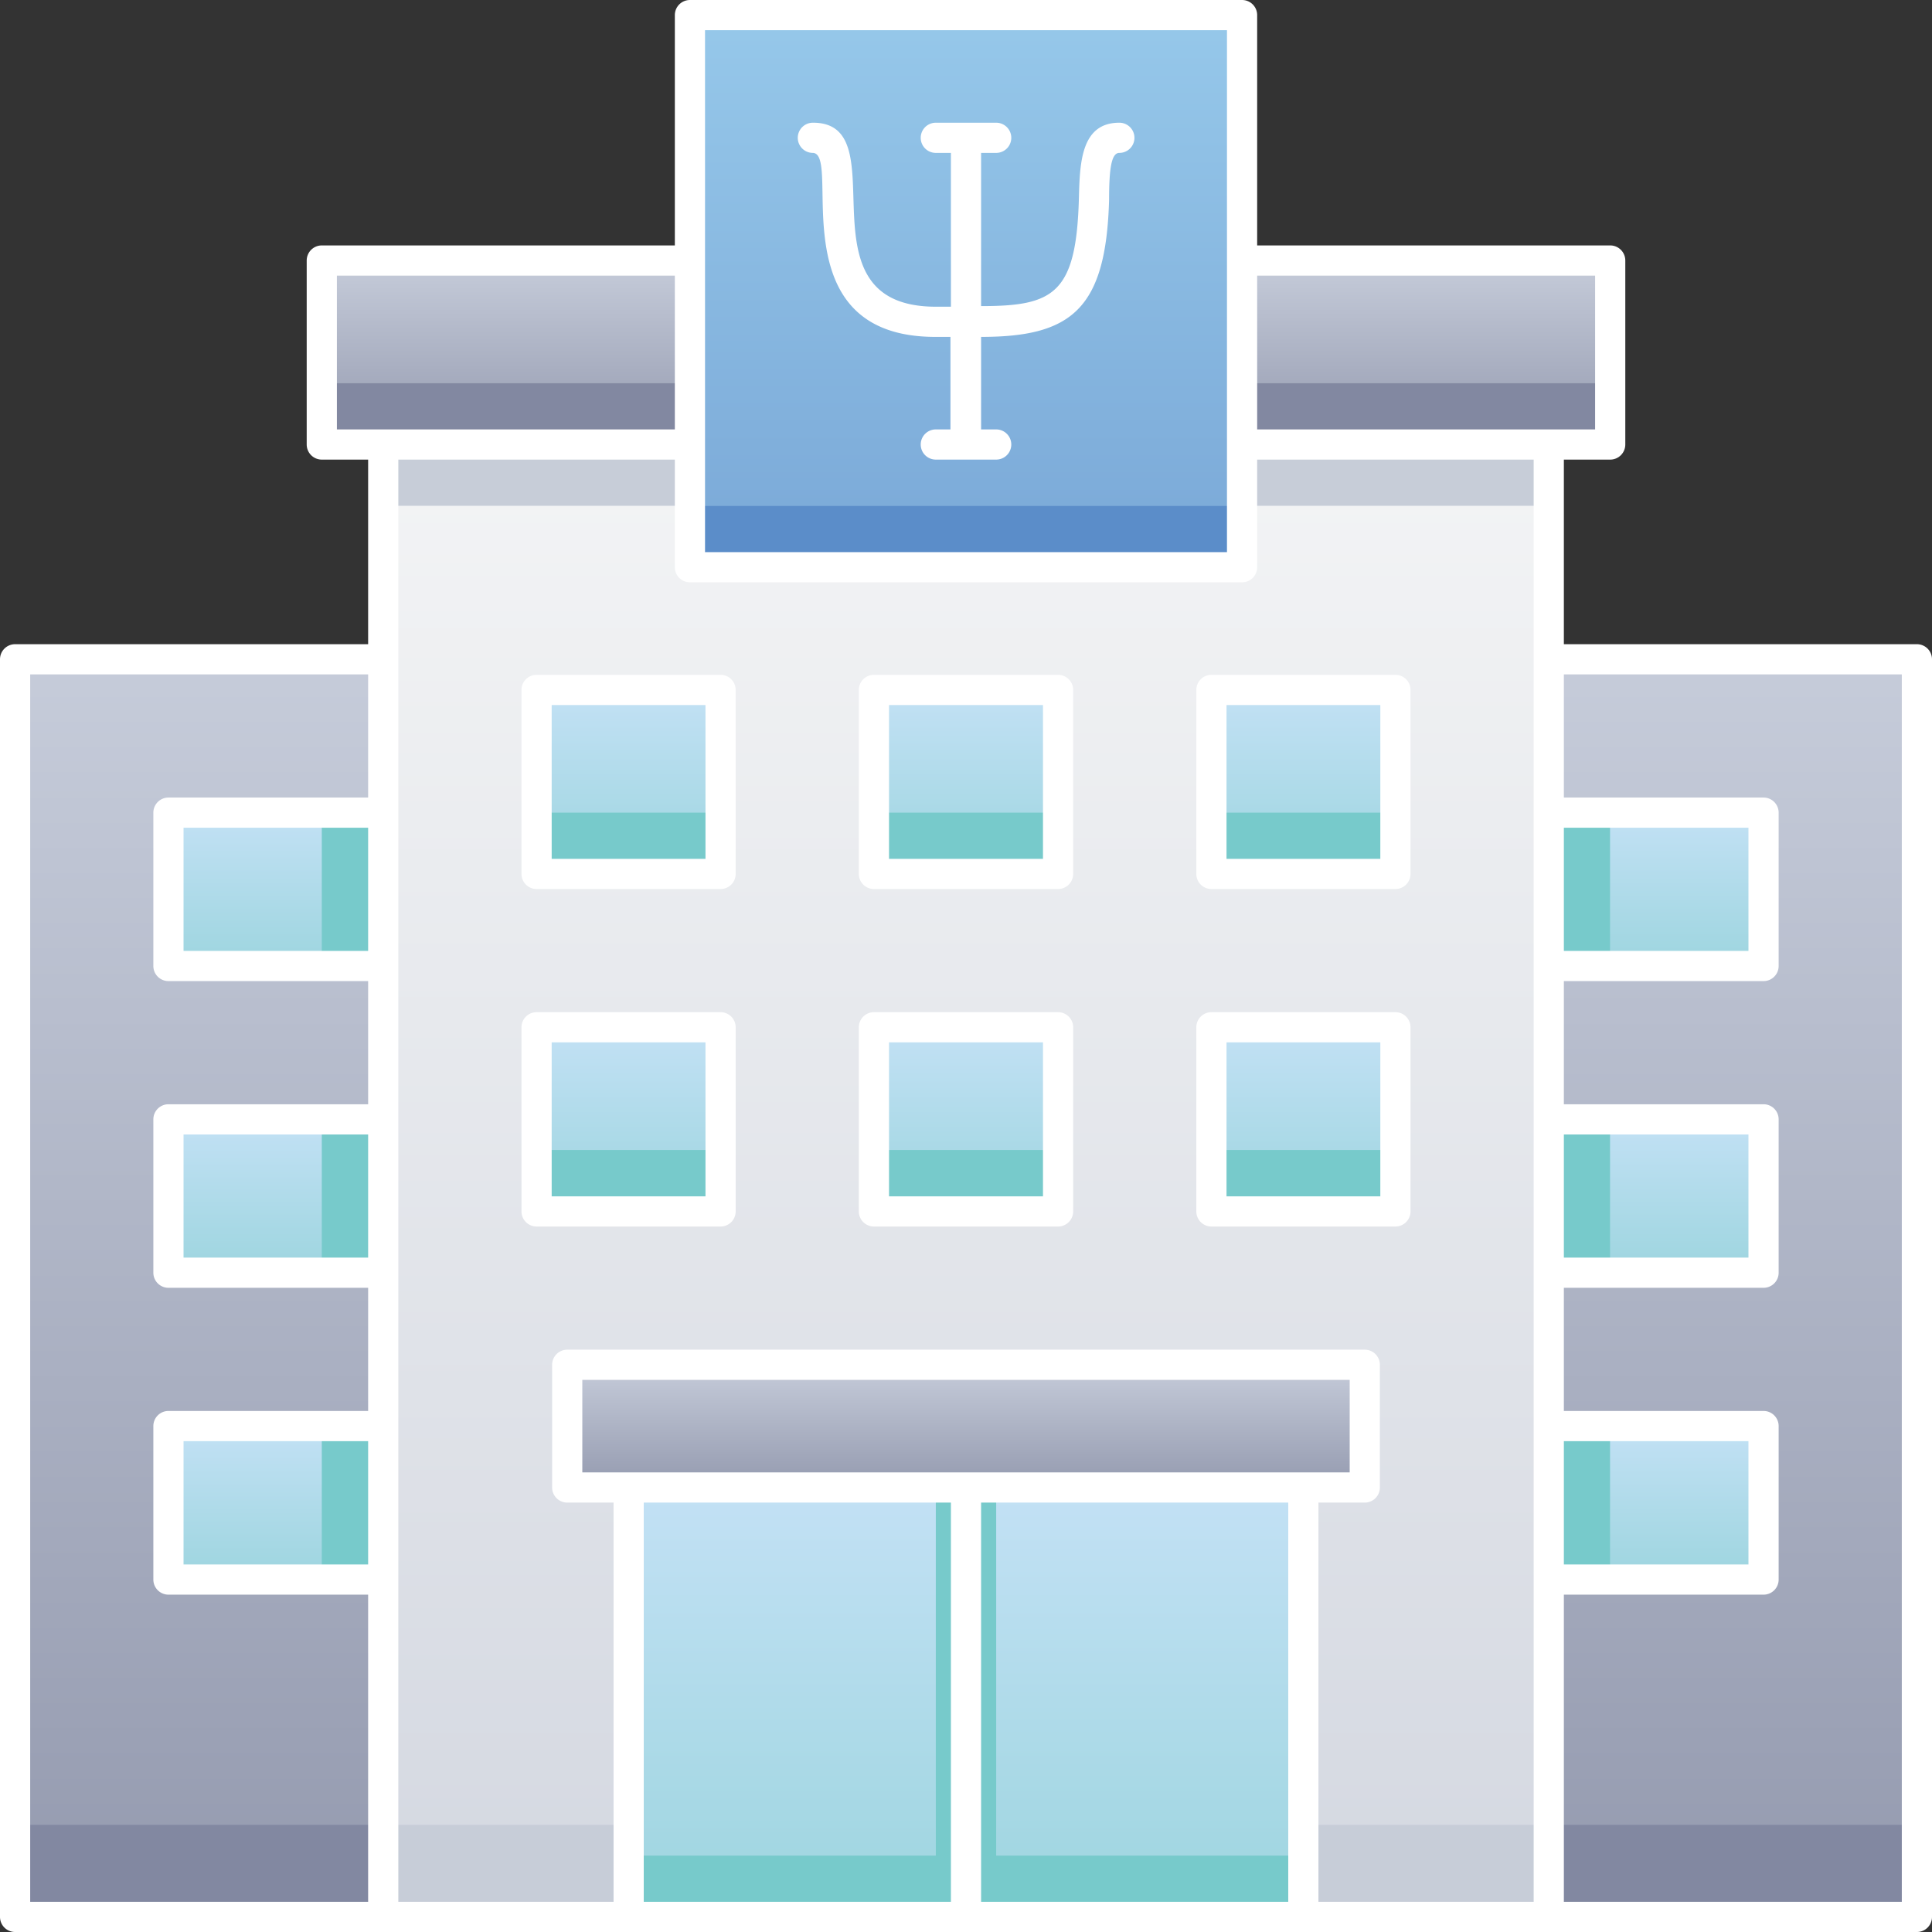 <svg xmlns="http://www.w3.org/2000/svg" xmlns:xlink="http://www.w3.org/1999/xlink" viewBox="0 0 128 128"><rect x="0" y="0" width="128" height="128" fill="#333333" stroke="none"/><defs><style>.cls-1{fill:url(#linear-gradient);}.cls-2{fill:#c7cdd8;}.cls-3{fill:url(#linear-gradient-2);}.cls-4{fill:url(#linear-gradient-3);}.cls-5{fill:#8288a1;}.cls-6{fill:url(#linear-gradient-4);}.cls-7{fill:#77cacb;}.cls-8{fill:url(#linear-gradient-5);}.cls-9{fill:url(#linear-gradient-6);}.cls-10{fill:url(#linear-gradient-7);}.cls-11{fill:url(#linear-gradient-8);}.cls-12{fill:url(#linear-gradient-9);}.cls-13{fill:#5b8dc9;}.cls-14{fill:url(#linear-gradient-10);}.cls-15{fill:url(#linear-gradient-11);}.cls-16{fill:url(#linear-gradient-12);}.cls-17{fill:url(#linear-gradient-13);}.cls-18{fill:url(#linear-gradient-14);}.cls-19{fill:url(#linear-gradient-15);}.cls-20{fill:url(#linear-gradient-16);}.cls-21{fill:url(#linear-gradient-17);}.cls-22{fill:url(#linear-gradient-18);}.cls-23{fill:url(#linear-gradient-19);}.cls-24{fill:url(#linear-gradient-20);}.cls-25{fill:#ffffff;}</style><linearGradient id="linear-gradient" x1="64" y1="127" x2="64" y2="29.45" gradientUnits="userSpaceOnUse"><stop offset="0" stop-color="#d4d8e1"/><stop offset="1" stop-color="#f3f4f5"/></linearGradient><linearGradient id="linear-gradient-2" x1="114.81" y1="127" x2="114.81" y2="43.68" gradientUnits="userSpaceOnUse"><stop offset="0" stop-color="#949aaf"/><stop offset="1" stop-color="#c6ccda"/></linearGradient><linearGradient id="linear-gradient-3" x1="13.19" x2="13.19" y2="43.68" xlink:href="#linear-gradient-2"/><linearGradient id="linear-gradient-4" x1="64" y1="127" x2="64" y2="98.55" gradientUnits="userSpaceOnUse"><stop offset="0" stop-color="#9dd5df"/><stop offset="1" stop-color="#c3e1f5"/></linearGradient><linearGradient id="linear-gradient-5" x1="33.52" y1="29.45" x2="33.52" y2="17.26" xlink:href="#linear-gradient-2"/><linearGradient id="linear-gradient-6" x1="94.48" y1="29.45" x2="94.48" y2="17.26" xlink:href="#linear-gradient-2"/><linearGradient id="linear-gradient-7" x1="86.35" y1="57.9" x2="86.35" y2="45.71" xlink:href="#linear-gradient-4"/><linearGradient id="linear-gradient-8" y1="57.9" y2="45.71" xlink:href="#linear-gradient-4"/><linearGradient id="linear-gradient-9" x1="64" y1="37.58" x2="64" y2="1" gradientUnits="userSpaceOnUse"><stop offset="0" stop-color="#7aa8d7"/><stop offset="1" stop-color="#96c8ea"/></linearGradient><linearGradient id="linear-gradient-10" x1="41.65" y1="57.9" x2="41.65" y2="45.71" xlink:href="#linear-gradient-4"/><linearGradient id="linear-gradient-11" x1="86.35" y1="80.26" x2="86.35" y2="68.06" xlink:href="#linear-gradient-4"/><linearGradient id="linear-gradient-12" y1="80.26" y2="68.06" xlink:href="#linear-gradient-4"/><linearGradient id="linear-gradient-13" x1="41.65" y1="80.26" x2="41.65" y2="68.06" xlink:href="#linear-gradient-4"/><linearGradient id="linear-gradient-14" x1="64" y1="98.55" x2="64" y2="90.42" xlink:href="#linear-gradient-2"/><linearGradient id="linear-gradient-15" x1="109.73" y1="84.32" x2="109.73" y2="74.16" xlink:href="#linear-gradient-4"/><linearGradient id="linear-gradient-16" x1="109.73" y1="64" x2="109.73" y2="53.84" xlink:href="#linear-gradient-4"/><linearGradient id="linear-gradient-17" x1="109.73" y1="104.65" x2="109.73" y2="94.48" xlink:href="#linear-gradient-4"/><linearGradient id="linear-gradient-18" x1="18.27" y1="84.32" x2="18.27" y2="74.16" xlink:href="#linear-gradient-4"/><linearGradient id="linear-gradient-19" x1="18.27" y1="64" x2="18.27" y2="53.84" xlink:href="#linear-gradient-4"/><linearGradient id="linear-gradient-20" x1="18.27" y1="104.65" x2="18.27" y2="94.48" xlink:href="#linear-gradient-4"/></defs><title>Clinic</title><g id="Clinic"><rect class="cls-1" x="25.39" y="29.45" width="77.23" height="97.55"/><path class="cls-2" d="M25.39,120.9V127h77.22v-6.1"/><rect class="cls-3" x="102.61" y="43.68" width="24.39" height="83.32"/><rect class="cls-4" x="1" y="43.68" width="24.39" height="83.32"/><rect class="cls-5" x="102.61" y="120.9" width="24.39" height="6.1"/><rect class="cls-5" x="1" y="120.9" width="24.39" height="6.1"/><rect class="cls-6" x="41.65" y="98.55" width="44.71" height="28.45"/><rect class="cls-7" x="41.65" y="122.94" width="44.71" height="4.06"/><path class="cls-7" d="M66,98.55V127H62V98.55A2,2,0,0,1,66,98.55Z"/><rect class="cls-8" x="21.32" y="17.26" width="24.39" height="12.19"/><rect class="cls-9" x="82.29" y="17.26" width="24.39" height="12.19"/><rect class="cls-5" x="21.32" y="25.39" width="24.39" height="4.06"/><rect class="cls-5" x="82.29" y="25.39" width="24.39" height="4.06"/><rect class="cls-2" x="25.39" y="29.45" width="20.32" height="4.06"/><rect class="cls-2" x="82.29" y="29.45" width="20.32" height="4.06"/><rect class="cls-10" x="80.26" y="45.71" width="12.19" height="12.19"/><rect class="cls-11" x="57.9" y="45.71" width="12.19" height="12.19"/><rect class="cls-12" x="45.71" y="1" width="36.58" height="36.58"/><rect class="cls-13" x="45.71" y="33.52" width="36.58" height="4.06"/><rect class="cls-14" x="35.55" y="45.71" width="12.19" height="12.19"/><rect class="cls-15" x="80.26" y="68.06" width="12.19" height="12.19"/><rect class="cls-16" x="57.9" y="68.06" width="12.19" height="12.19"/><rect class="cls-17" x="35.55" y="68.06" width="12.19" height="12.19"/><rect class="cls-7" x="80.26" y="76.19" width="12.19" height="4.06"/><rect class="cls-7" x="57.9" y="76.19" width="12.19" height="4.06"/><rect class="cls-7" x="35.55" y="76.19" width="12.19" height="4.06"/><rect class="cls-7" x="80.26" y="53.84" width="12.19" height="4.06"/><rect class="cls-7" x="57.9" y="53.84" width="12.19" height="4.06"/><rect class="cls-7" x="35.55" y="53.84" width="12.19" height="4.06"/><rect class="cls-18" x="37.58" y="90.42" width="52.84" height="8.13"/><rect class="cls-19" x="102.61" y="74.16" width="14.23" height="10.16"/><rect class="cls-20" x="102.61" y="53.84" width="14.23" height="10.16"/><rect class="cls-21" x="102.61" y="94.48" width="14.23" height="10.16"/><rect class="cls-22" x="11.16" y="74.16" width="14.23" height="10.16"/><rect class="cls-23" x="11.16" y="53.84" width="14.23" height="10.16"/><rect class="cls-7" x="21.32" y="53.84" width="4.06" height="10.16"/><rect class="cls-7" x="21.32" y="74.16" width="4.06" height="10.16"/><rect class="cls-24" x="11.16" y="94.48" width="14.23" height="10.16"/><rect class="cls-7" x="21.32" y="94.48" width="4.06" height="10.16"/><rect class="cls-7" x="102.61" y="53.84" width="4.06" height="10.16"/><rect class="cls-7" x="102.61" y="74.16" width="4.06" height="10.16"/><rect class="cls-7" x="102.61" y="94.48" width="4.06" height="10.16"/><path class="cls-25" d="M53.84,10.13c2,0-2.38,12.19,8.13,12.19h1v6.13H62a1,1,0,0,0,0,2H66a1,1,0,0,0,0-2H65V22.32c6,0,8.28-1.85,8.48-9.09,0-2.15.17-3.1.68-3.1a1,1,0,0,0,0-2c-2.55,0-2.62,2.68-2.68,5-.17,6.33-1.66,7.15-6.48,7.15V10.13h1a1,1,0,0,0,0-2H62a1,1,0,0,0,0,2h1V20.32H62c-9.35,0-2.39-12.19-8.13-12.19A1,1,0,0,0,53.84,10.13Z"/><path class="cls-25" d="M80.26,58.9H92.45a1,1,0,0,0,1-1V45.71a1,1,0,0,0-1-1H80.26a1,1,0,0,0-1,1V57.9A1,1,0,0,0,80.26,58.9Zm1-12.19H91.45V56.9H81.26Z"/><path class="cls-25" d="M57.9,58.9H70.1a1,1,0,0,0,1-1V45.71a1,1,0,0,0-1-1H57.9a1,1,0,0,0-1,1V57.9A1,1,0,0,0,57.9,58.9Zm1-12.19H69.1V56.9H58.9Z"/><path class="cls-25" d="M35.55,58.9H47.74a1,1,0,0,0,1-1V45.71a1,1,0,0,0-1-1H35.55a1,1,0,0,0-1,1V57.9A1,1,0,0,0,35.55,58.9Zm1-12.19H46.74V56.9H36.55Z"/><path class="cls-25" d="M80.26,81.26H92.45a1,1,0,0,0,1-1V68.06a1,1,0,0,0-1-1H80.26a1,1,0,0,0-1,1v12.2A1,1,0,0,0,80.26,81.26Zm1-12.2H91.45v10.2H81.26Z"/><path class="cls-25" d="M57.9,81.26H70.1a1,1,0,0,0,1-1V68.06a1,1,0,0,0-1-1H57.9a1,1,0,0,0-1,1v12.2A1,1,0,0,0,57.9,81.26Zm1-12.2H69.1v10.2H58.9Z"/><path class="cls-25" d="M48.74,80.26V68.06a1,1,0,0,0-1-1H35.55a1,1,0,0,0-1,1v12.2a1,1,0,0,0,1,1H47.74A1,1,0,0,0,48.74,80.26Zm-2-1H36.55V69.06H46.74Z"/><path class="cls-25" d="M127,42.68H103.61V30.45h3.07a1,1,0,0,0,1-1V17.26a1,1,0,0,0-1-1H83.29V1a1,1,0,0,0-1-1H45.71a1,1,0,0,0-1,1V16.26H21.32a1,1,0,0,0-1,1V29.45a1,1,0,0,0,1,1h3.07V42.68H1a1,1,0,0,0-1,1V127a1,1,0,0,0,1,1H127a1,1,0,0,0,1-1V43.68A1,1,0,0,0,127,42.68ZM103.61,54.84h12.23V63H103.61Zm0,20.32h12.23v8.16H103.61Zm0,20.32h12.23v8.17H103.61Zm2.07-77.22V28.45H83.29V18.26ZM46.71,2H81.29V36.58H46.71ZM22.32,18.26H44.71V28.45H22.32Zm2.07,85.39H12.16V95.48H24.39Zm0-20.33H12.16V75.16H24.39Zm0-20.32H12.16V54.84H24.39ZM2,44.68H24.39v8.16H11.16a1,1,0,0,0-1,1V64a1,1,0,0,0,1,1H24.39v8.16H11.16a1,1,0,0,0-1,1V84.32a1,1,0,0,0,1,1H24.39v8.16H11.16a1,1,0,0,0-1,1v10.17a1,1,0,0,0,1,1H24.39V126H2ZM26.39,30.45H44.71v7.13a1,1,0,0,0,1,1H82.29a1,1,0,0,0,1-1V30.45h18.32V126H87.35V99.55h3.07a1,1,0,0,0,1-1V90.42a1,1,0,0,0-1-1H37.58a1,1,0,0,0-1,1v8.13a1,1,0,0,0,1,1h3.07V126H26.39Zm12.19,67.1V91.42H89.42v6.13Zm4.07,2H63V126H42.65ZM65,126V99.55H85.35V126Zm61,0H103.61V105.65h13.23a1,1,0,0,0,1-1V94.48a1,1,0,0,0-1-1H103.61V85.32h13.23a1,1,0,0,0,1-1V74.16a1,1,0,0,0-1-1H103.61V65h13.23a1,1,0,0,0,1-1V53.84a1,1,0,0,0-1-1H103.61V44.68H126Z"/></g></svg>